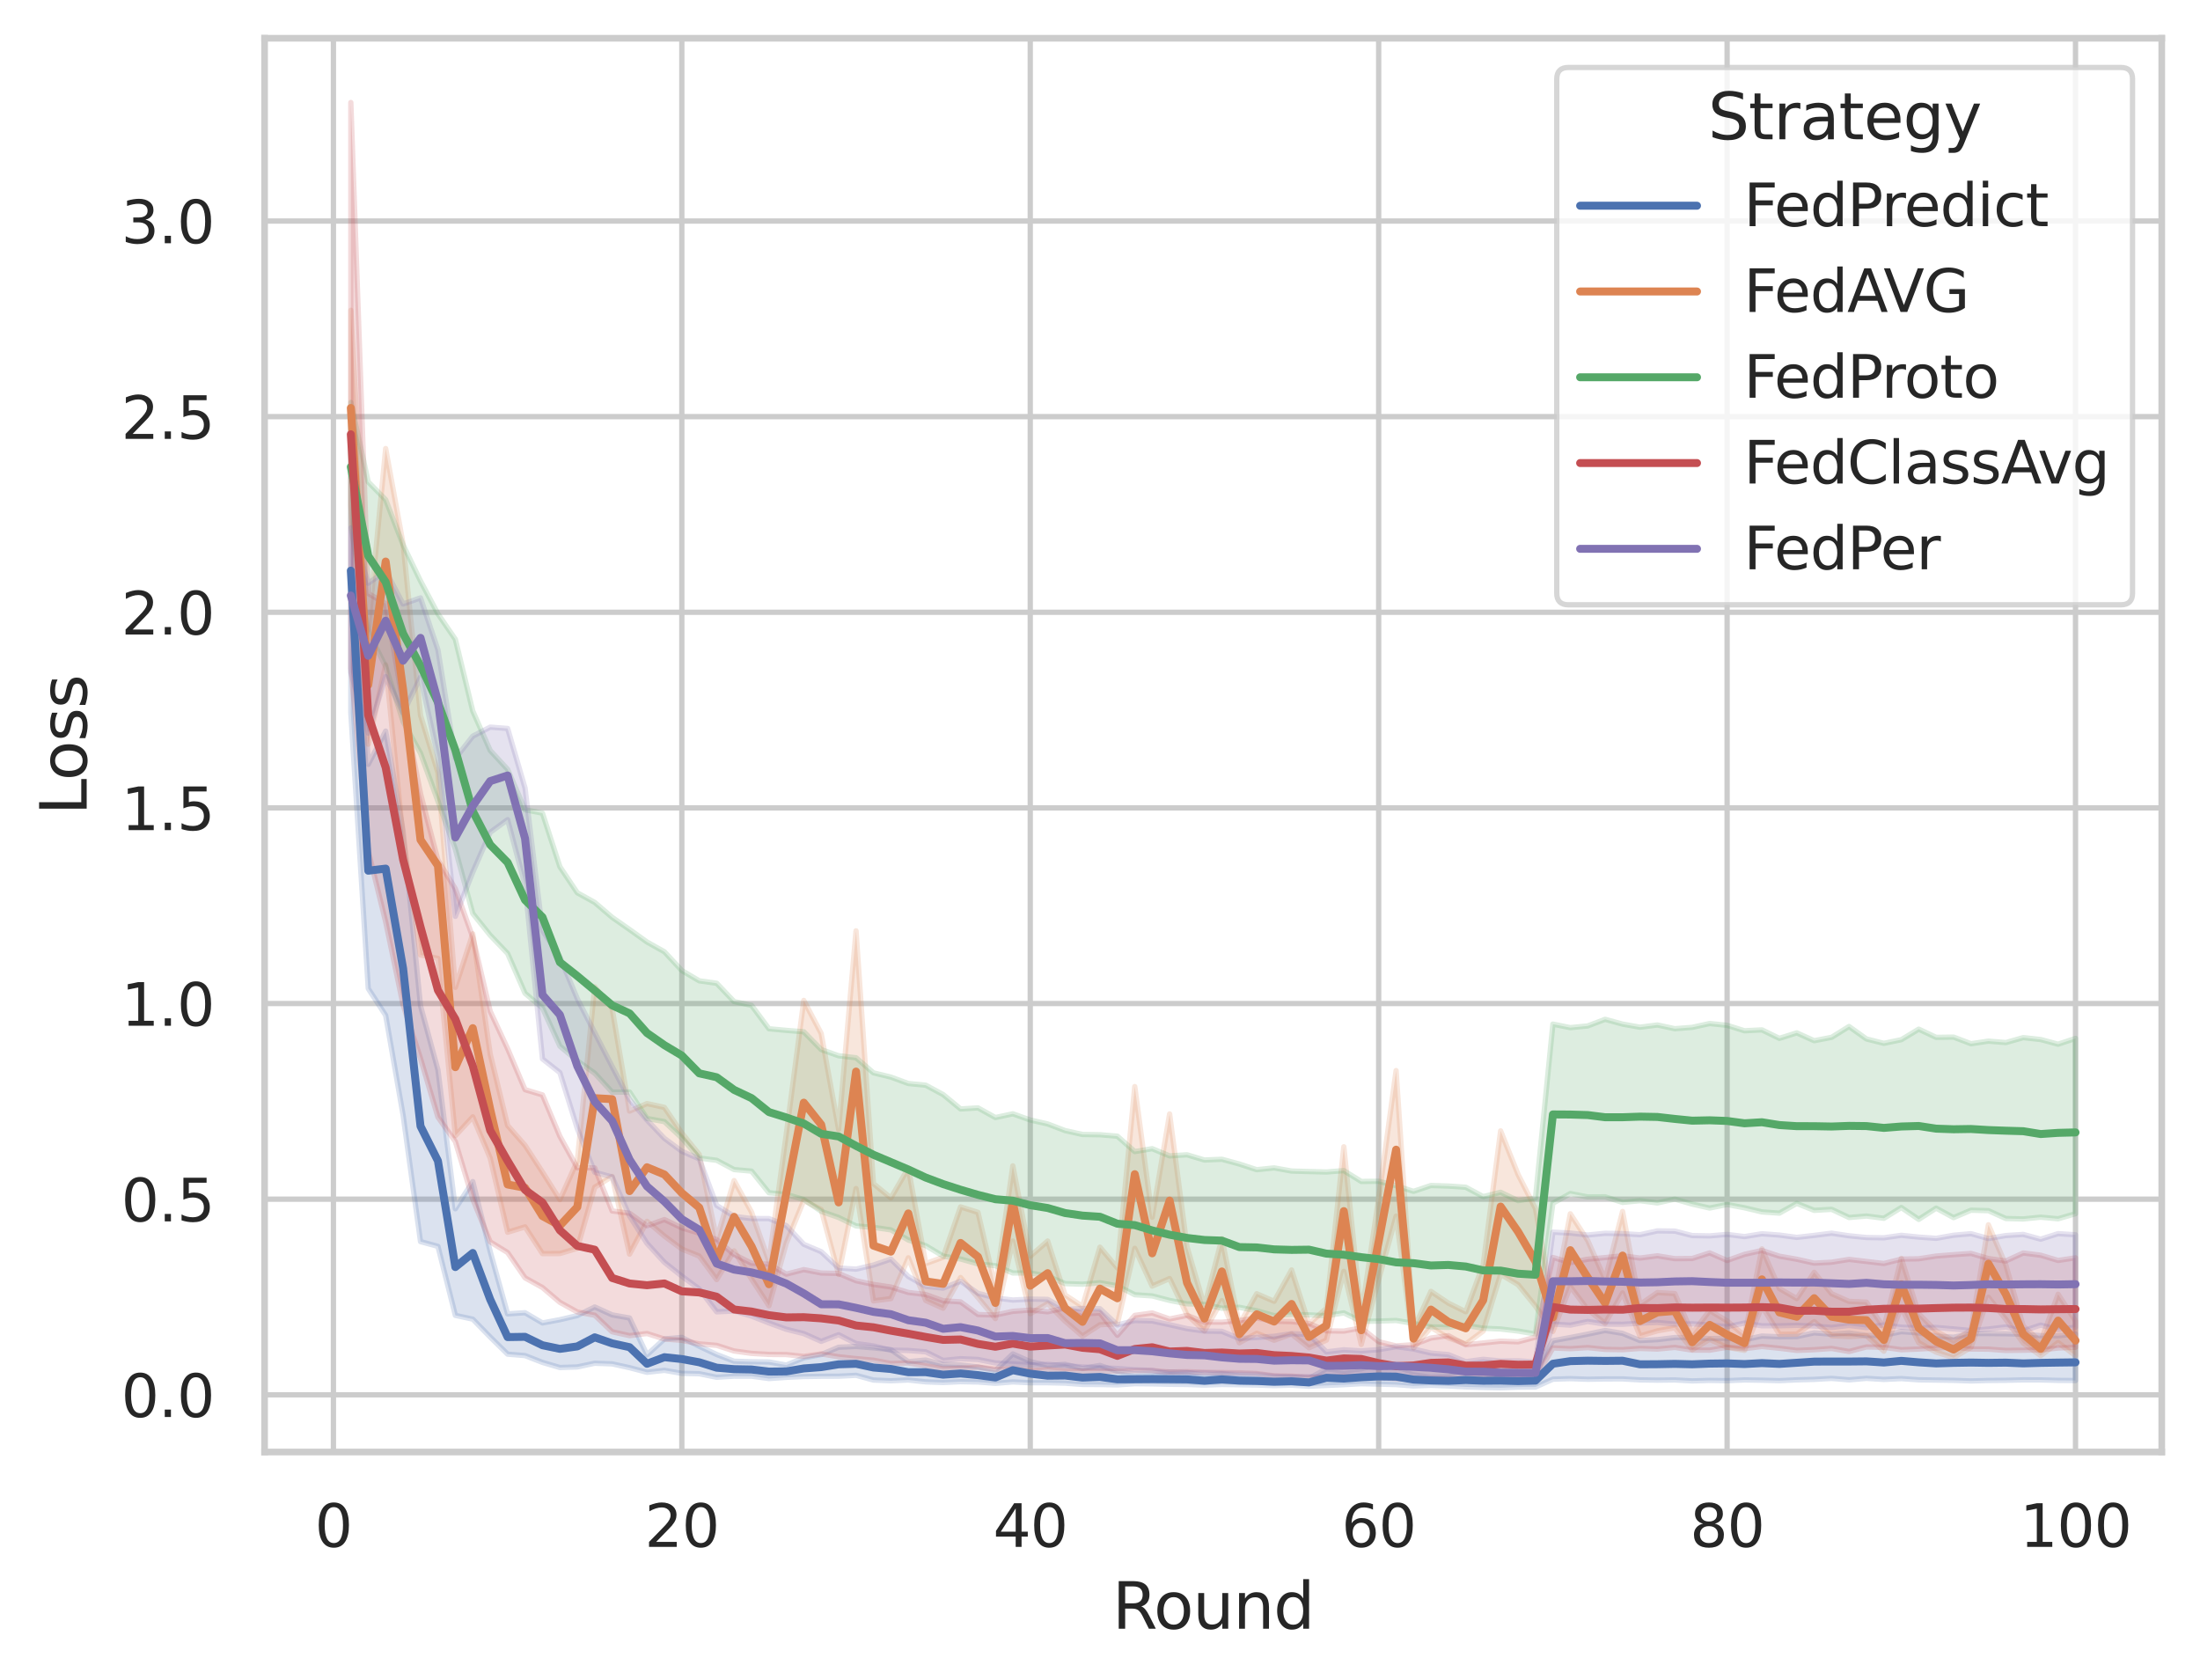<?xml version="1.0" encoding="utf-8" standalone="no"?>
<!DOCTYPE svg PUBLIC "-//W3C//DTD SVG 1.1//EN"
  "http://www.w3.org/Graphics/SVG/1.1/DTD/svg11.dtd">
<svg xmlns:xlink="http://www.w3.org/1999/xlink" width="414.127pt" height="316.272pt" viewBox="0 0 414.127 316.272" xmlns="http://www.w3.org/2000/svg" version="1.1">
 <defs>
  <style type="text/css">*{stroke-linejoin: round; stroke-linecap: butt}</style>
 </defs>
 <g id="figure_1">
  <g id="patch_1">
   <path d="M 0 316.272 
L 414.127 316.272 
L 414.127 0 
L 0 0 
z
" style="fill: #ffffff"/>
  </g>
  <g id="axes_1">
   <g id="patch_2">
    <path d="M 49.807 273.312 
L 406.927 273.312 
L 406.927 7.2 
L 49.807 7.2 
z
" style="fill: #ffffff"/>
   </g>
   <g id="matplotlib.axis_1">
    <g id="xtick_1">
     <g id="line2d_1">
      <path d="M 62.761 273.312 
L 62.761 7.2 
" clip-path="url(#peb3db0a125)" style="fill: none; stroke: #cccccc; stroke-linecap: round"/>
     </g>
     <g id="text_1">
      <!-- 0 -->
      <g style="fill: #262626" transform="translate(59.261 291.17) scale(0.11 -0.11)">
       <defs>
        <path id="DejaVuSans-30" d="M 2034 4250 
Q 1547 4250 1301 3770 
Q 1056 3291 1056 2328 
Q 1056 1369 1301 889 
Q 1547 409 2034 409 
Q 2525 409 2770 889 
Q 3016 1369 3016 2328 
Q 3016 3291 2770 3770 
Q 2525 4250 2034 4250 
z
M 2034 4750 
Q 2819 4750 3233 4129 
Q 3647 3509 3647 2328 
Q 3647 1150 3233 529 
Q 2819 -91 2034 -91 
Q 1250 -91 836 529 
Q 422 1150 422 2328 
Q 422 3509 836 4129 
Q 1250 4750 2034 4750 
z
" transform="scale(0.016)"/>
       </defs>
       <use xlink:href="#DejaVuSans-30"/>
      </g>
     </g>
    </g>
    <g id="xtick_2">
     <g id="line2d_2">
      <path d="M 128.347 273.312 
L 128.347 7.2 
" clip-path="url(#peb3db0a125)" style="fill: none; stroke: #cccccc; stroke-linecap: round"/>
     </g>
     <g id="text_2">
      <!-- 20 -->
      <g style="fill: #262626" transform="translate(121.349 291.17) scale(0.11 -0.11)">
       <defs>
        <path id="DejaVuSans-32" d="M 1228 531 
L 3431 531 
L 3431 0 
L 469 0 
L 469 531 
Q 828 903 1448 1529 
Q 2069 2156 2228 2338 
Q 2531 2678 2651 2914 
Q 2772 3150 2772 3378 
Q 2772 3750 2511 3984 
Q 2250 4219 1831 4219 
Q 1534 4219 1204 4116 
Q 875 4013 500 3803 
L 500 4441 
Q 881 4594 1212 4672 
Q 1544 4750 1819 4750 
Q 2544 4750 2975 4387 
Q 3406 4025 3406 3419 
Q 3406 3131 3298 2873 
Q 3191 2616 2906 2266 
Q 2828 2175 2409 1742 
Q 1991 1309 1228 531 
z
" transform="scale(0.016)"/>
       </defs>
       <use xlink:href="#DejaVuSans-32"/>
       <use xlink:href="#DejaVuSans-30" x="63.623"/>
      </g>
     </g>
    </g>
    <g id="xtick_3">
     <g id="line2d_3">
      <path d="M 193.934 273.312 
L 193.934 7.2 
" clip-path="url(#peb3db0a125)" style="fill: none; stroke: #cccccc; stroke-linecap: round"/>
     </g>
     <g id="text_3">
      <!-- 40 -->
      <g style="fill: #262626" transform="translate(186.935 291.17) scale(0.11 -0.11)">
       <defs>
        <path id="DejaVuSans-34" d="M 2419 4116 
L 825 1625 
L 2419 1625 
L 2419 4116 
z
M 2253 4666 
L 3047 4666 
L 3047 1625 
L 3713 1625 
L 3713 1100 
L 3047 1100 
L 3047 0 
L 2419 0 
L 2419 1100 
L 313 1100 
L 313 1709 
L 2253 4666 
z
" transform="scale(0.016)"/>
       </defs>
       <use xlink:href="#DejaVuSans-34"/>
       <use xlink:href="#DejaVuSans-30" x="63.623"/>
      </g>
     </g>
    </g>
    <g id="xtick_4">
     <g id="line2d_4">
      <path d="M 259.521 273.312 
L 259.521 7.2 
" clip-path="url(#peb3db0a125)" style="fill: none; stroke: #cccccc; stroke-linecap: round"/>
     </g>
     <g id="text_4">
      <!-- 60 -->
      <g style="fill: #262626" transform="translate(252.522 291.17) scale(0.11 -0.11)">
       <defs>
        <path id="DejaVuSans-36" d="M 2113 2584 
Q 1688 2584 1439 2293 
Q 1191 2003 1191 1497 
Q 1191 994 1439 701 
Q 1688 409 2113 409 
Q 2538 409 2786 701 
Q 3034 994 3034 1497 
Q 3034 2003 2786 2293 
Q 2538 2584 2113 2584 
z
M 3366 4563 
L 3366 3988 
Q 3128 4100 2886 4159 
Q 2644 4219 2406 4219 
Q 1781 4219 1451 3797 
Q 1122 3375 1075 2522 
Q 1259 2794 1537 2939 
Q 1816 3084 2150 3084 
Q 2853 3084 3261 2657 
Q 3669 2231 3669 1497 
Q 3669 778 3244 343 
Q 2819 -91 2113 -91 
Q 1303 -91 875 529 
Q 447 1150 447 2328 
Q 447 3434 972 4092 
Q 1497 4750 2381 4750 
Q 2619 4750 2861 4703 
Q 3103 4656 3366 4563 
z
" transform="scale(0.016)"/>
       </defs>
       <use xlink:href="#DejaVuSans-36"/>
       <use xlink:href="#DejaVuSans-30" x="63.623"/>
      </g>
     </g>
    </g>
    <g id="xtick_5">
     <g id="line2d_5">
      <path d="M 325.108 273.312 
L 325.108 7.2 
" clip-path="url(#peb3db0a125)" style="fill: none; stroke: #cccccc; stroke-linecap: round"/>
     </g>
     <g id="text_5">
      <!-- 80 -->
      <g style="fill: #262626" transform="translate(318.109 291.17) scale(0.11 -0.11)">
       <defs>
        <path id="DejaVuSans-38" d="M 2034 2216 
Q 1584 2216 1326 1975 
Q 1069 1734 1069 1313 
Q 1069 891 1326 650 
Q 1584 409 2034 409 
Q 2484 409 2743 651 
Q 3003 894 3003 1313 
Q 3003 1734 2745 1975 
Q 2488 2216 2034 2216 
z
M 1403 2484 
Q 997 2584 770 2862 
Q 544 3141 544 3541 
Q 544 4100 942 4425 
Q 1341 4750 2034 4750 
Q 2731 4750 3128 4425 
Q 3525 4100 3525 3541 
Q 3525 3141 3298 2862 
Q 3072 2584 2669 2484 
Q 3125 2378 3379 2068 
Q 3634 1759 3634 1313 
Q 3634 634 3220 271 
Q 2806 -91 2034 -91 
Q 1263 -91 848 271 
Q 434 634 434 1313 
Q 434 1759 690 2068 
Q 947 2378 1403 2484 
z
M 1172 3481 
Q 1172 3119 1398 2916 
Q 1625 2713 2034 2713 
Q 2441 2713 2670 2916 
Q 2900 3119 2900 3481 
Q 2900 3844 2670 4047 
Q 2441 4250 2034 4250 
Q 1625 4250 1398 4047 
Q 1172 3844 1172 3481 
z
" transform="scale(0.016)"/>
       </defs>
       <use xlink:href="#DejaVuSans-38"/>
       <use xlink:href="#DejaVuSans-30" x="63.623"/>
      </g>
     </g>
    </g>
    <g id="xtick_6">
     <g id="line2d_6">
      <path d="M 390.694 273.312 
L 390.694 7.2 
" clip-path="url(#peb3db0a125)" style="fill: none; stroke: #cccccc; stroke-linecap: round"/>
     </g>
     <g id="text_6">
      <!-- 100 -->
      <g style="fill: #262626" transform="translate(380.196 291.17) scale(0.11 -0.11)">
       <defs>
        <path id="DejaVuSans-31" d="M 794 531 
L 1825 531 
L 1825 4091 
L 703 3866 
L 703 4441 
L 1819 4666 
L 2450 4666 
L 2450 531 
L 3481 531 
L 3481 0 
L 794 0 
L 794 531 
z
" transform="scale(0.016)"/>
       </defs>
       <use xlink:href="#DejaVuSans-31"/>
       <use xlink:href="#DejaVuSans-30" x="63.623"/>
       <use xlink:href="#DejaVuSans-30" x="127.246"/>
      </g>
     </g>
    </g>
    <g id="text_7">
     <!-- Round -->
     <g style="fill: #262626" transform="translate(209.383 306.576) scale(0.12 -0.12)">
      <defs>
       <path id="DejaVuSans-52" d="M 2841 2188 
Q 3044 2119 3236 1894 
Q 3428 1669 3622 1275 
L 4263 0 
L 3584 0 
L 2988 1197 
Q 2756 1666 2539 1819 
Q 2322 1972 1947 1972 
L 1259 1972 
L 1259 0 
L 628 0 
L 628 4666 
L 2053 4666 
Q 2853 4666 3247 4331 
Q 3641 3997 3641 3322 
Q 3641 2881 3436 2590 
Q 3231 2300 2841 2188 
z
M 1259 4147 
L 1259 2491 
L 2053 2491 
Q 2509 2491 2742 2702 
Q 2975 2913 2975 3322 
Q 2975 3731 2742 3939 
Q 2509 4147 2053 4147 
L 1259 4147 
z
" transform="scale(0.016)"/>
       <path id="DejaVuSans-6f" d="M 1959 3097 
Q 1497 3097 1228 2736 
Q 959 2375 959 1747 
Q 959 1119 1226 758 
Q 1494 397 1959 397 
Q 2419 397 2687 759 
Q 2956 1122 2956 1747 
Q 2956 2369 2687 2733 
Q 2419 3097 1959 3097 
z
M 1959 3584 
Q 2709 3584 3137 3096 
Q 3566 2609 3566 1747 
Q 3566 888 3137 398 
Q 2709 -91 1959 -91 
Q 1206 -91 779 398 
Q 353 888 353 1747 
Q 353 2609 779 3096 
Q 1206 3584 1959 3584 
z
" transform="scale(0.016)"/>
       <path id="DejaVuSans-75" d="M 544 1381 
L 544 3500 
L 1119 3500 
L 1119 1403 
Q 1119 906 1312 657 
Q 1506 409 1894 409 
Q 2359 409 2629 706 
Q 2900 1003 2900 1516 
L 2900 3500 
L 3475 3500 
L 3475 0 
L 2900 0 
L 2900 538 
Q 2691 219 2414 64 
Q 2138 -91 1772 -91 
Q 1169 -91 856 284 
Q 544 659 544 1381 
z
M 1991 3584 
L 1991 3584 
z
" transform="scale(0.016)"/>
       <path id="DejaVuSans-6e" d="M 3513 2113 
L 3513 0 
L 2938 0 
L 2938 2094 
Q 2938 2591 2744 2837 
Q 2550 3084 2163 3084 
Q 1697 3084 1428 2787 
Q 1159 2491 1159 1978 
L 1159 0 
L 581 0 
L 581 3500 
L 1159 3500 
L 1159 2956 
Q 1366 3272 1645 3428 
Q 1925 3584 2291 3584 
Q 2894 3584 3203 3211 
Q 3513 2838 3513 2113 
z
" transform="scale(0.016)"/>
       <path id="DejaVuSans-64" d="M 2906 2969 
L 2906 4863 
L 3481 4863 
L 3481 0 
L 2906 0 
L 2906 525 
Q 2725 213 2448 61 
Q 2172 -91 1784 -91 
Q 1150 -91 751 415 
Q 353 922 353 1747 
Q 353 2572 751 3078 
Q 1150 3584 1784 3584 
Q 2172 3584 2448 3432 
Q 2725 3281 2906 2969 
z
M 947 1747 
Q 947 1113 1208 752 
Q 1469 391 1925 391 
Q 2381 391 2643 752 
Q 2906 1113 2906 1747 
Q 2906 2381 2643 2742 
Q 2381 3103 1925 3103 
Q 1469 3103 1208 2742 
Q 947 2381 947 1747 
z
" transform="scale(0.016)"/>
      </defs>
      <use xlink:href="#DejaVuSans-52"/>
      <use xlink:href="#DejaVuSans-6f" x="64.982"/>
      <use xlink:href="#DejaVuSans-75" x="126.164"/>
      <use xlink:href="#DejaVuSans-6e" x="189.543"/>
      <use xlink:href="#DejaVuSans-64" x="252.922"/>
     </g>
    </g>
   </g>
   <g id="matplotlib.axis_2">
    <g id="ytick_1">
     <g id="line2d_7">
      <path d="M 49.807 262.544 
L 406.927 262.544 
" clip-path="url(#peb3db0a125)" style="fill: none; stroke: #cccccc; stroke-linecap: round"/>
     </g>
     <g id="text_8">
      <!-- 0.0 -->
      <g style="fill: #262626" transform="translate(22.814 266.723) scale(0.11 -0.11)">
       <defs>
        <path id="DejaVuSans-2e" d="M 684 794 
L 1344 794 
L 1344 0 
L 684 0 
L 684 794 
z
" transform="scale(0.016)"/>
       </defs>
       <use xlink:href="#DejaVuSans-30"/>
       <use xlink:href="#DejaVuSans-2e" x="63.623"/>
       <use xlink:href="#DejaVuSans-30" x="95.41"/>
      </g>
     </g>
    </g>
    <g id="ytick_2">
     <g id="line2d_8">
      <path d="M 49.807 225.72 
L 406.927 225.72 
" clip-path="url(#peb3db0a125)" style="fill: none; stroke: #cccccc; stroke-linecap: round"/>
     </g>
     <g id="text_9">
      <!-- 0.5 -->
      <g style="fill: #262626" transform="translate(22.814 229.9) scale(0.11 -0.11)">
       <defs>
        <path id="DejaVuSans-35" d="M 691 4666 
L 3169 4666 
L 3169 4134 
L 1269 4134 
L 1269 2991 
Q 1406 3038 1543 3061 
Q 1681 3084 1819 3084 
Q 2600 3084 3056 2656 
Q 3513 2228 3513 1497 
Q 3513 744 3044 326 
Q 2575 -91 1722 -91 
Q 1428 -91 1123 -41 
Q 819 9 494 109 
L 494 744 
Q 775 591 1075 516 
Q 1375 441 1709 441 
Q 2250 441 2565 725 
Q 2881 1009 2881 1497 
Q 2881 1984 2565 2268 
Q 2250 2553 1709 2553 
Q 1456 2553 1204 2497 
Q 953 2441 691 2322 
L 691 4666 
z
" transform="scale(0.016)"/>
       </defs>
       <use xlink:href="#DejaVuSans-30"/>
       <use xlink:href="#DejaVuSans-2e" x="63.623"/>
       <use xlink:href="#DejaVuSans-35" x="95.41"/>
      </g>
     </g>
    </g>
    <g id="ytick_3">
     <g id="line2d_9">
      <path d="M 49.807 188.897 
L 406.927 188.897 
" clip-path="url(#peb3db0a125)" style="fill: none; stroke: #cccccc; stroke-linecap: round"/>
     </g>
     <g id="text_10">
      <!-- 1.0 -->
      <g style="fill: #262626" transform="translate(22.814 193.076) scale(0.11 -0.11)">
       <use xlink:href="#DejaVuSans-31"/>
       <use xlink:href="#DejaVuSans-2e" x="63.623"/>
       <use xlink:href="#DejaVuSans-30" x="95.41"/>
      </g>
     </g>
    </g>
    <g id="ytick_4">
     <g id="line2d_10">
      <path d="M 49.807 152.074 
L 406.927 152.074 
" clip-path="url(#peb3db0a125)" style="fill: none; stroke: #cccccc; stroke-linecap: round"/>
     </g>
     <g id="text_11">
      <!-- 1.5 -->
      <g style="fill: #262626" transform="translate(22.814 156.253) scale(0.11 -0.11)">
       <use xlink:href="#DejaVuSans-31"/>
       <use xlink:href="#DejaVuSans-2e" x="63.623"/>
       <use xlink:href="#DejaVuSans-35" x="95.41"/>
      </g>
     </g>
    </g>
    <g id="ytick_5">
     <g id="line2d_11">
      <path d="M 49.807 115.25 
L 406.927 115.25 
" clip-path="url(#peb3db0a125)" style="fill: none; stroke: #cccccc; stroke-linecap: round"/>
     </g>
     <g id="text_12">
      <!-- 2.0 -->
      <g style="fill: #262626" transform="translate(22.814 119.43) scale(0.11 -0.11)">
       <use xlink:href="#DejaVuSans-32"/>
       <use xlink:href="#DejaVuSans-2e" x="63.623"/>
       <use xlink:href="#DejaVuSans-30" x="95.41"/>
      </g>
     </g>
    </g>
    <g id="ytick_6">
     <g id="line2d_12">
      <path d="M 49.807 78.427 
L 406.927 78.427 
" clip-path="url(#peb3db0a125)" style="fill: none; stroke: #cccccc; stroke-linecap: round"/>
     </g>
     <g id="text_13">
      <!-- 2.5 -->
      <g style="fill: #262626" transform="translate(22.814 82.606) scale(0.11 -0.11)">
       <use xlink:href="#DejaVuSans-32"/>
       <use xlink:href="#DejaVuSans-2e" x="63.623"/>
       <use xlink:href="#DejaVuSans-35" x="95.41"/>
      </g>
     </g>
    </g>
    <g id="ytick_7">
     <g id="line2d_13">
      <path d="M 49.807 41.604 
L 406.927 41.604 
" clip-path="url(#peb3db0a125)" style="fill: none; stroke: #cccccc; stroke-linecap: round"/>
     </g>
     <g id="text_14">
      <!-- 3.0 -->
      <g style="fill: #262626" transform="translate(22.814 45.783) scale(0.11 -0.11)">
       <defs>
        <path id="DejaVuSans-33" d="M 2597 2516 
Q 3050 2419 3304 2112 
Q 3559 1806 3559 1356 
Q 3559 666 3084 287 
Q 2609 -91 1734 -91 
Q 1441 -91 1130 -33 
Q 819 25 488 141 
L 488 750 
Q 750 597 1062 519 
Q 1375 441 1716 441 
Q 2309 441 2620 675 
Q 2931 909 2931 1356 
Q 2931 1769 2642 2001 
Q 2353 2234 1838 2234 
L 1294 2234 
L 1294 2753 
L 1863 2753 
Q 2328 2753 2575 2939 
Q 2822 3125 2822 3475 
Q 2822 3834 2567 4026 
Q 2313 4219 1838 4219 
Q 1578 4219 1281 4162 
Q 984 4106 628 3988 
L 628 4550 
Q 988 4650 1302 4700 
Q 1616 4750 1894 4750 
Q 2613 4750 3031 4423 
Q 3450 4097 3450 3541 
Q 3450 3153 3228 2886 
Q 3006 2619 2597 2516 
z
" transform="scale(0.016)"/>
       </defs>
       <use xlink:href="#DejaVuSans-33"/>
       <use xlink:href="#DejaVuSans-2e" x="63.623"/>
       <use xlink:href="#DejaVuSans-30" x="95.41"/>
      </g>
     </g>
    </g>
    <g id="text_15">
     <!-- Loss -->
     <g style="fill: #262626" transform="translate(16.318 153.417) rotate(-90) scale(0.12 -0.12)">
      <defs>
       <path id="DejaVuSans-4c" d="M 628 4666 
L 1259 4666 
L 1259 531 
L 3531 531 
L 3531 0 
L 628 0 
L 628 4666 
z
" transform="scale(0.016)"/>
       <path id="DejaVuSans-73" d="M 2834 3397 
L 2834 2853 
Q 2591 2978 2328 3040 
Q 2066 3103 1784 3103 
Q 1356 3103 1142 2972 
Q 928 2841 928 2578 
Q 928 2378 1081 2264 
Q 1234 2150 1697 2047 
L 1894 2003 
Q 2506 1872 2764 1633 
Q 3022 1394 3022 966 
Q 3022 478 2636 193 
Q 2250 -91 1575 -91 
Q 1294 -91 989 -36 
Q 684 19 347 128 
L 347 722 
Q 666 556 975 473 
Q 1284 391 1588 391 
Q 1994 391 2212 530 
Q 2431 669 2431 922 
Q 2431 1156 2273 1281 
Q 2116 1406 1581 1522 
L 1381 1569 
Q 847 1681 609 1914 
Q 372 2147 372 2553 
Q 372 3047 722 3315 
Q 1072 3584 1716 3584 
Q 2034 3584 2315 3537 
Q 2597 3491 2834 3397 
z
" transform="scale(0.016)"/>
      </defs>
      <use xlink:href="#DejaVuSans-4c"/>
      <use xlink:href="#DejaVuSans-6f" x="53.963"/>
      <use xlink:href="#DejaVuSans-73" x="115.145"/>
      <use xlink:href="#DejaVuSans-73" x="167.244"/>
     </g>
    </g>
   </g>
   <g id="PolyCollection_1">
    <defs>
     <path id="mc67645fd77" d="M 66.04 -234.352 
L 66.04 -182.009 
L 69.319 -130.195 
L 72.599 -125.147 
L 75.878 -106.365 
L 79.157 -82.568 
L 82.437 -81.668 
L 85.716 -68.68 
L 88.995 -67.966 
L 92.275 -64.601 
L 95.554 -61.381 
L 98.833 -61.108 
L 102.113 -59.827 
L 105.392 -58.862 
L 108.671 -58.971 
L 111.951 -59.667 
L 115.23 -59.547 
L 118.509 -58.833 
L 121.789 -57.964 
L 125.068 -58.332 
L 128.347 -57.763 
L 131.627 -57.693 
L 134.906 -57.028 
L 138.185 -57.236 
L 141.465 -57.232 
L 144.744 -56.786 
L 148.023 -57.013 
L 151.303 -57.166 
L 154.582 -57.215 
L 157.861 -57.228 
L 161.141 -57.395 
L 164.42 -56.5 
L 167.699 -56.369 
L 170.979 -56.513 
L 174.258 -56.162 
L 177.537 -56.043 
L 180.817 -56.2 
L 184.096 -56.135 
L 187.375 -55.891 
L 190.655 -56.152 
L 193.934 -55.999 
L 197.213 -56 
L 200.493 -55.922 
L 203.772 -55.677 
L 207.051 -55.663 
L 210.331 -55.591 
L 213.61 -55.82 
L 216.89 -55.784 
L 220.169 -55.707 
L 223.448 -55.673 
L 226.728 -55.558 
L 230.007 -55.672 
L 233.286 -55.621 
L 236.566 -55.563 
L 239.845 -55.455 
L 243.124 -55.542 
L 246.404 -55.341 
L 249.683 -55.491 
L 252.962 -55.628 
L 256.242 -55.82 
L 259.521 -55.741 
L 262.8 -55.646 
L 266.08 -55.396 
L 269.359 -55.521 
L 272.638 -55.397 
L 275.918 -55.217 
L 279.197 -55.118 
L 282.476 -55.056 
L 285.756 -55.175 
L 289.035 -55.191 
L 292.314 -56.666 
L 295.594 -56.767 
L 298.873 -56.653 
L 302.152 -56.714 
L 305.432 -56.721 
L 308.711 -56.535 
L 311.99 -56.483 
L 315.27 -56.523 
L 318.549 -56.343 
L 321.828 -56.437 
L 325.108 -56.384 
L 328.387 -56.525 
L 331.666 -56.471 
L 334.946 -56.386 
L 338.225 -56.541 
L 341.504 -56.629 
L 344.784 -56.813 
L 348.063 -56.543 
L 351.342 -56.821 
L 354.622 -56.621 
L 357.901 -56.776 
L 361.18 -56.546 
L 364.46 -56.498 
L 367.739 -56.446 
L 371.018 -56.334 
L 374.298 -56.424 
L 377.577 -56.453 
L 380.856 -56.538 
L 384.136 -56.529 
L 387.415 -56.438 
L 390.694 -56.414 
L 390.694 -65.174 
L 390.694 -65.174 
L 387.415 -64.839 
L 384.136 -64.863 
L 380.856 -65.131 
L 377.577 -65.221 
L 374.298 -65.255 
L 371.018 -65.258 
L 367.739 -64.567 
L 364.46 -64.776 
L 361.18 -65.382 
L 357.901 -65.623 
L 354.622 -64.925 
L 351.342 -64.885 
L 348.063 -65.364 
L 344.784 -65.131 
L 341.504 -65.392 
L 338.225 -64.679 
L 334.946 -64.641 
L 331.666 -64.789 
L 328.387 -64.078 
L 325.108 -64.35 
L 321.828 -64.312 
L 318.549 -64.512 
L 315.27 -64.504 
L 311.99 -64.106 
L 308.711 -63.937 
L 305.432 -65.29 
L 302.152 -65.834 
L 298.873 -65.144 
L 295.594 -64.508 
L 292.314 -63.907 
L 289.035 -58.344 
L 285.756 -58.107 
L 282.476 -58.504 
L 279.197 -58.054 
L 275.918 -58.391 
L 272.638 -57.626 
L 269.359 -57.527 
L 266.08 -57.996 
L 262.8 -58.954 
L 259.521 -59.429 
L 256.242 -58.618 
L 252.962 -58.182 
L 249.683 -58.624 
L 246.404 -56.803 
L 243.124 -57.092 
L 239.845 -56.995 
L 236.566 -57.174 
L 233.286 -57.282 
L 230.007 -57.657 
L 226.728 -57.421 
L 223.448 -57.934 
L 220.169 -58.018 
L 216.89 -57.817 
L 213.61 -57.7 
L 210.331 -58.158 
L 207.051 -59.261 
L 203.772 -58.668 
L 200.493 -59.467 
L 197.213 -59.238 
L 193.934 -59.979 
L 190.655 -61.426 
L 187.375 -58.303 
L 184.096 -58.958 
L 180.817 -59.347 
L 177.537 -59.44 
L 174.258 -60.273 
L 170.979 -59.965 
L 167.699 -62.231 
L 164.42 -62.565 
L 161.141 -62.829 
L 157.861 -62.679 
L 154.582 -61.308 
L 151.303 -60.68 
L 148.023 -59.324 
L 144.744 -59.911 
L 141.465 -59.948 
L 138.185 -60.048 
L 134.906 -61.318 
L 131.627 -62.861 
L 128.347 -64.534 
L 125.068 -64.246 
L 121.789 -61.247 
L 118.509 -68.186 
L 115.23 -68.769 
L 111.951 -70.261 
L 108.671 -68.637 
L 105.392 -67.868 
L 102.113 -67.253 
L 98.833 -69.18 
L 95.554 -68.959 
L 92.275 -80.702 
L 88.995 -93.867 
L 85.716 -88.744 
L 82.437 -114.88 
L 79.157 -126.948 
L 75.878 -159.899 
L 72.599 -178.656 
L 69.319 -172.399 
L 66.04 -234.352 
z
" style="stroke: #4c72b0; stroke-opacity: 0.2"/>
    </defs>
    <g clip-path="url(#peb3db0a125)">
     <use xlink:href="#mc67645fd77" x="0" y="316.272" style="fill: #4c72b0; fill-opacity: 0.2; stroke: #4c72b0; stroke-opacity: 0.2"/>
    </g>
   </g>
   <g id="PolyCollection_2">
    <defs>
     <path id="m4d8f037574" d="M 66.04 -257.861 
L 66.04 -221.22 
L 69.319 -176.192 
L 72.599 -191.129 
L 75.878 -158.661 
L 79.157 -136.514 
L 82.437 -135.874 
L 85.716 -102.496 
L 88.995 -106.043 
L 92.275 -98.276 
L 95.554 -84.327 
L 98.833 -85.336 
L 102.113 -80.302 
L 105.392 -80.318 
L 108.671 -81.293 
L 111.951 -92.794 
L 115.23 -94.833 
L 118.509 -80.206 
L 121.789 -86.386 
L 125.068 -83.607 
L 128.347 -81.165 
L 131.627 -79.837 
L 134.906 -75.413 
L 138.185 -80.817 
L 141.465 -75.517 
L 144.744 -70.488 
L 148.023 -82.288 
L 151.303 -90.315 
L 154.582 -88.598 
L 157.861 -76.376 
L 161.141 -92.553 
L 164.42 -71.409 
L 167.699 -71.833 
L 170.979 -79.518 
L 174.258 -71.486 
L 177.537 -70.018 
L 180.817 -75.804 
L 184.096 -72.023 
L 187.375 -68.07 
L 190.655 -82.664 
L 193.934 -68.998 
L 197.213 -70.901 
L 200.493 -67.592 
L 203.772 -64.771 
L 207.051 -66.919 
L 210.331 -67.09 
L 213.61 -81.297 
L 216.89 -74.186 
L 220.169 -75.609 
L 223.448 -68.777 
L 226.728 -65.751 
L 230.007 -71.461 
L 233.286 -63.519 
L 236.566 -65.311 
L 239.845 -63.996 
L 243.124 -65.171 
L 246.404 -62.578 
L 249.683 -64.018 
L 252.962 -76.952 
L 256.242 -63.205 
L 259.521 -75.402 
L 262.8 -87.356 
L 266.08 -62.543 
L 269.359 -66.43 
L 272.638 -64.448 
L 275.918 -63.281 
L 279.197 -65.728 
L 282.476 -76.422 
L 285.756 -74.456 
L 289.035 -70.415 
L 292.314 -65.66 
L 295.594 -74.099 
L 298.873 -69.769 
L 302.152 -67.176 
L 305.432 -72.901 
L 308.711 -64.792 
L 311.99 -65.768 
L 315.27 -66.349 
L 318.549 -62.227 
L 321.828 -64.165 
L 325.108 -62.666 
L 328.387 -62.095 
L 331.666 -70.407 
L 334.946 -65.12 
L 338.225 -65.155 
L 341.504 -67.497 
L 344.784 -64.854 
L 348.063 -64.696 
L 351.342 -64.851 
L 354.622 -61.94 
L 357.901 -70.181 
L 361.18 -63.535 
L 364.46 -61.757 
L 367.739 -60.716 
L 371.018 -62.649 
L 374.298 -72.087 
L 377.577 -67.933 
L 380.856 -63.464 
L 384.136 -61.104 
L 387.415 -63.567 
L 390.694 -61.09 
L 390.694 -67.628 
L 390.694 -67.628 
L 387.415 -72.65 
L 384.136 -63.726 
L 380.856 -66.669 
L 377.577 -78.173 
L 374.298 -85.727 
L 371.018 -65.917 
L 367.739 -63.882 
L 364.46 -65.711 
L 361.18 -68.994 
L 357.901 -79.412 
L 354.622 -66.366 
L 351.342 -71.171 
L 348.063 -71.307 
L 344.784 -72.752 
L 341.504 -76.783 
L 338.225 -71.839 
L 334.946 -73.748 
L 331.666 -81.202 
L 328.387 -64.886 
L 325.108 -67.626 
L 321.828 -69.584 
L 318.549 -65.278 
L 315.27 -72.781 
L 311.99 -72.972 
L 308.711 -70.716 
L 305.432 -88.237 
L 302.152 -75.422 
L 298.873 -82.764 
L 295.594 -87.799 
L 292.314 -70.832 
L 289.035 -88.779 
L 285.756 -95.214 
L 282.476 -103.402 
L 279.197 -78.267 
L 275.918 -69.361 
L 272.638 -70.985 
L 269.359 -73.196 
L 266.08 -66.048 
L 262.8 -114.752 
L 259.521 -90.707 
L 256.242 -68.673 
L 252.962 -100.413 
L 249.683 -70.021 
L 246.404 -67.061 
L 243.124 -77.233 
L 239.845 -71.324 
L 236.566 -72.751 
L 233.286 -66.934 
L 230.007 -83.118 
L 226.728 -70.387 
L 223.448 -81.564 
L 220.169 -106.592 
L 216.89 -87.149 
L 213.61 -111.746 
L 210.331 -77.614 
L 207.051 -81.517 
L 203.772 -70.366 
L 200.493 -72.518 
L 197.213 -82.68 
L 193.934 -79.809 
L 190.655 -96.823 
L 187.375 -73.984 
L 184.096 -88.07 
L 180.817 -89.095 
L 177.537 -79.62 
L 174.258 -78.429 
L 170.979 -96.408 
L 167.699 -90.783 
L 164.42 -93.472 
L 161.141 -141.06 
L 157.861 -103.683 
L 154.582 -121.74 
L 151.303 -127.96 
L 148.023 -102.927 
L 144.744 -78.839 
L 141.465 -88.124 
L 138.185 -94.051 
L 134.906 -83.027 
L 131.627 -98.965 
L 128.347 -103.007 
L 125.068 -107.83 
L 121.789 -108.546 
L 118.509 -107.127 
L 115.23 -126.434 
L 111.951 -130.528 
L 108.671 -97.752 
L 105.392 -90.459 
L 102.113 -95.657 
L 98.833 -100.687 
L 95.554 -104.423 
L 92.275 -117.888 
L 88.995 -140.493 
L 85.716 -130.429 
L 82.437 -170.824 
L 79.157 -181.658 
L 75.878 -213.913 
L 72.599 -231.845 
L 69.319 -197.766 
L 66.04 -257.861 
z
" style="stroke: #dd8452; stroke-opacity: 0.2"/>
    </defs>
    <g clip-path="url(#peb3db0a125)">
     <use xlink:href="#m4d8f037574" x="0" y="316.272" style="fill: #dd8452; fill-opacity: 0.2; stroke: #dd8452; stroke-opacity: 0.2"/>
    </g>
   </g>
   <g id="PolyCollection_3">
    <defs>
     <path id="m545a2a5dba" d="M 66.04 -240.517 
L 66.04 -217.336 
L 69.319 -197.391 
L 72.599 -190.808 
L 75.878 -180.433 
L 79.157 -174.489 
L 82.437 -165.449 
L 85.716 -156.423 
L 88.995 -144.319 
L 92.275 -140.227 
L 95.554 -136.797 
L 98.833 -129.302 
L 102.113 -126.534 
L 105.392 -119.356 
L 108.671 -116.605 
L 111.951 -114.25 
L 115.23 -110.689 
L 118.509 -110.717 
L 121.789 -105.746 
L 125.068 -105.144 
L 128.347 -102.065 
L 131.627 -98.298 
L 134.906 -97.865 
L 138.185 -96.122 
L 141.465 -95.831 
L 144.744 -91.76 
L 148.023 -91.446 
L 151.303 -90.494 
L 154.582 -88.259 
L 157.861 -87.104 
L 161.141 -85.514 
L 164.42 -85.237 
L 167.699 -84.773 
L 170.979 -82.862 
L 174.258 -81.803 
L 177.537 -79.831 
L 180.817 -79.287 
L 184.096 -78.361 
L 187.375 -78.032 
L 190.655 -76.65 
L 193.934 -76.676 
L 197.213 -76.065 
L 200.493 -74.657 
L 203.772 -74.545 
L 207.051 -74.815 
L 210.331 -74.246 
L 213.61 -72.56 
L 216.89 -72.34 
L 220.169 -71.49 
L 223.448 -70.857 
L 226.728 -70.763 
L 230.007 -70.021 
L 233.286 -70.201 
L 236.566 -69.543 
L 239.845 -68.636 
L 243.124 -68.88 
L 246.404 -68.771 
L 249.683 -68.62 
L 252.962 -69.147 
L 256.242 -67.54 
L 259.521 -67.604 
L 262.8 -67.718 
L 266.08 -67.166 
L 269.359 -66.517 
L 272.638 -66.422 
L 275.918 -66.807 
L 279.197 -66.253 
L 282.476 -66.111 
L 285.756 -65.726 
L 289.035 -65.176 
L 292.314 -89.783 
L 295.594 -91.608 
L 298.873 -90.973 
L 302.152 -90.994 
L 305.432 -89.94 
L 308.711 -90.265 
L 311.99 -89.841 
L 315.27 -90.567 
L 318.549 -89.621 
L 321.828 -88.883 
L 325.108 -89.549 
L 328.387 -88.928 
L 331.666 -88.15 
L 334.946 -87.921 
L 338.225 -89.752 
L 341.504 -88.444 
L 344.784 -88.639 
L 348.063 -87.098 
L 351.342 -87.376 
L 354.622 -86.953 
L 357.901 -88.977 
L 361.18 -86.746 
L 364.46 -88.861 
L 367.739 -87.078 
L 371.018 -88.472 
L 374.298 -88.386 
L 377.577 -86.908 
L 380.856 -86.827 
L 384.136 -87.158 
L 387.415 -86.855 
L 390.694 -87.816 
L 390.694 -120.814 
L 390.694 -120.814 
L 387.415 -119.725 
L 384.136 -120.602 
L 380.856 -120.96 
L 377.577 -120.031 
L 374.298 -120.3 
L 371.018 -119.813 
L 367.739 -121.059 
L 364.46 -121.01 
L 361.18 -122.553 
L 357.901 -120.568 
L 354.622 -119.887 
L 351.342 -120.708 
L 348.063 -123.054 
L 344.784 -121.017 
L 341.504 -120.378 
L 338.225 -121.858 
L 334.946 -120.821 
L 331.666 -122.417 
L 328.387 -122.25 
L 325.108 -123.275 
L 321.828 -123.614 
L 318.549 -122.896 
L 315.27 -122.64 
L 311.99 -123.339 
L 308.711 -122.923 
L 305.432 -123.505 
L 302.152 -124.406 
L 298.873 -123.162 
L 295.594 -122.839 
L 292.314 -123.5 
L 289.035 -90.766 
L 285.756 -90.279 
L 282.476 -91.849 
L 279.197 -91.036 
L 275.918 -92.8 
L 272.638 -93.023 
L 269.359 -93.123 
L 266.08 -92.026 
L 262.8 -93.077 
L 259.521 -93.924 
L 256.242 -93.888 
L 252.962 -95.928 
L 249.683 -95.668 
L 246.404 -95.752 
L 243.124 -95.848 
L 239.845 -96.44 
L 236.566 -96.098 
L 233.286 -97.174 
L 230.007 -98.064 
L 226.728 -97.924 
L 223.448 -98.904 
L 220.169 -98.696 
L 216.89 -100.055 
L 213.61 -99.513 
L 210.331 -102.409 
L 207.051 -102.68 
L 203.772 -102.73 
L 200.493 -103.459 
L 197.213 -104.714 
L 193.934 -105.456 
L 190.655 -106.621 
L 187.375 -105.919 
L 184.096 -107.734 
L 180.817 -107.536 
L 177.537 -110.242 
L 174.258 -112.006 
L 170.979 -112.325 
L 167.699 -113.532 
L 164.42 -114.328 
L 161.141 -117.172 
L 157.861 -117.548 
L 154.582 -118.713 
L 151.303 -122.062 
L 148.023 -122.324 
L 144.744 -122.633 
L 141.465 -127.041 
L 138.185 -127.747 
L 134.906 -131.193 
L 131.627 -131.651 
L 128.347 -133.587 
L 125.068 -137.12 
L 121.789 -138.959 
L 118.509 -141.308 
L 115.23 -143.6 
L 111.951 -146.408 
L 108.671 -148.225 
L 105.392 -153.132 
L 102.113 -163.218 
L 98.833 -163.852 
L 95.554 -171.46 
L 92.275 -175.014 
L 88.995 -182.434 
L 85.716 -195.933 
L 82.437 -200.727 
L 79.157 -206.919 
L 75.878 -213.713 
L 72.599 -222.206 
L 69.319 -225.562 
L 66.04 -240.517 
z
" style="stroke: #55a868; stroke-opacity: 0.2"/>
    </defs>
    <g clip-path="url(#peb3db0a125)">
     <use xlink:href="#m545a2a5dba" x="0" y="316.272" style="fill: #55a868; fill-opacity: 0.2; stroke: #55a868; stroke-opacity: 0.2"/>
    </g>
   </g>
   <g id="PolyCollection_4">
    <defs>
     <path id="ma3da315af7" d="M 66.04 -296.976 
L 66.04 -190.509 
L 69.319 -156.125 
L 72.599 -142.741 
L 75.878 -127.132 
L 79.157 -117.026 
L 82.437 -105.992 
L 85.716 -101.395 
L 88.995 -90.553 
L 92.275 -82.519 
L 95.554 -80.504 
L 98.833 -75.745 
L 102.113 -73.921 
L 105.392 -71.131 
L 108.671 -69.319 
L 111.951 -68.711 
L 115.23 -65.589 
L 118.509 -64.862 
L 121.789 -65.262 
L 125.068 -64.227 
L 128.347 -63.986 
L 131.627 -63.31 
L 134.906 -63.033 
L 138.185 -61.973 
L 141.465 -61.525 
L 144.744 -61.327 
L 148.023 -61.299 
L 151.303 -60.953 
L 154.582 -61.428 
L 157.861 -60.886 
L 161.141 -60.54 
L 164.42 -60.24 
L 167.699 -59.614 
L 170.979 -59.724 
L 174.258 -59.184 
L 177.537 -58.611 
L 180.817 -58.718 
L 184.096 -58.941 
L 187.375 -58.542 
L 190.655 -58.618 
L 193.934 -58.224 
L 197.213 -58.493 
L 200.493 -58.207 
L 203.772 -58.188 
L 207.051 -58.176 
L 210.331 -58.194 
L 213.61 -58.28 
L 216.89 -58.293 
L 220.169 -58.017 
L 223.448 -58.077 
L 226.728 -57.962 
L 230.007 -57.909 
L 233.286 -57.866 
L 236.566 -57.732 
L 239.845 -57.301 
L 243.124 -57.247 
L 246.404 -57.016 
L 249.683 -57.005 
L 252.962 -57.215 
L 256.242 -57.04 
L 259.521 -57.046 
L 262.8 -56.788 
L 266.08 -56.663 
L 269.359 -56.765 
L 272.638 -56.751 
L 275.918 -56.715 
L 279.197 -56.785 
L 282.476 -56.836 
L 285.756 -56.846 
L 289.035 -56.774 
L 292.314 -62.545 
L 295.594 -62.406 
L 298.873 -62.612 
L 302.152 -62.274 
L 305.432 -62.221 
L 308.711 -62.453 
L 311.99 -62.339 
L 315.27 -62.65 
L 318.549 -62.13 
L 321.828 -62.128 
L 325.108 -62.679 
L 328.387 -62.41 
L 331.666 -62.821 
L 334.946 -62.493 
L 338.225 -62.086 
L 341.504 -62.22 
L 344.784 -62.449 
L 348.063 -61.878 
L 351.342 -62.734 
L 354.622 -62.673 
L 357.901 -62.211 
L 361.18 -62.341 
L 364.46 -62.53 
L 367.739 -62.725 
L 371.018 -62.349 
L 374.298 -62.32 
L 377.577 -62.076 
L 380.856 -62.119 
L 384.136 -62.167 
L 387.415 -62.535 
L 390.694 -62.676 
L 390.694 -79.511 
L 390.694 -79.511 
L 387.415 -79.017 
L 384.136 -80.006 
L 380.856 -80.419 
L 377.577 -78.919 
L 374.298 -79.377 
L 371.018 -80.337 
L 367.739 -80.105 
L 364.46 -79.844 
L 361.18 -79.332 
L 357.901 -79.266 
L 354.622 -78.442 
L 351.342 -78.828 
L 348.063 -79.213 
L 344.784 -78.685 
L 341.504 -78.512 
L 338.225 -79.247 
L 334.946 -79.82 
L 331.666 -80.898 
L 328.387 -80.167 
L 325.108 -79.005 
L 321.828 -80.438 
L 318.549 -79.386 
L 315.27 -79.355 
L 311.99 -79.891 
L 308.711 -79.466 
L 305.432 -79.902 
L 302.152 -79.556 
L 298.873 -79.252 
L 295.594 -78.605 
L 292.314 -79.583 
L 289.035 -64.565 
L 285.756 -63.702 
L 282.476 -63.824 
L 279.197 -63.484 
L 275.918 -63.132 
L 272.638 -64.856 
L 269.359 -64.416 
L 266.08 -63.163 
L 262.8 -62.927 
L 259.521 -63.727 
L 256.242 -66.323 
L 252.962 -65.72 
L 249.683 -65.762 
L 246.404 -67.161 
L 243.124 -67.504 
L 239.845 -67.577 
L 236.566 -68.184 
L 233.286 -67.714 
L 230.007 -67.396 
L 226.728 -67.421 
L 223.448 -68.676 
L 220.169 -68.001 
L 216.89 -69.138 
L 213.61 -68.67 
L 210.331 -64.925 
L 207.051 -69.133 
L 203.772 -68.945 
L 200.493 -70.064 
L 197.213 -69.354 
L 193.934 -69.678 
L 190.655 -69.442 
L 187.375 -68.739 
L 184.096 -68.837 
L 180.817 -71.218 
L 177.537 -71.427 
L 174.258 -72.599 
L 170.979 -72.991 
L 167.699 -74.016 
L 164.42 -74.5 
L 161.141 -75.194 
L 157.861 -76.571 
L 154.582 -76.649 
L 151.303 -77.29 
L 148.023 -76.437 
L 144.744 -78.307 
L 141.465 -78.494 
L 138.185 -80.136 
L 134.906 -82.947 
L 131.627 -84.149 
L 128.347 -85.145 
L 125.068 -86.715 
L 121.789 -85.539 
L 118.509 -87.904 
L 115.23 -88.33 
L 111.951 -96.432 
L 108.671 -96.459 
L 105.392 -102.384 
L 102.113 -110.179 
L 98.833 -111.165 
L 95.554 -118.877 
L 92.275 -125.925 
L 88.995 -139.857 
L 85.716 -148.981 
L 82.437 -154.379 
L 79.157 -166.888 
L 75.878 -183.785 
L 72.599 -202.633 
L 69.319 -204.568 
L 66.04 -296.976 
z
" style="stroke: #c44e52; stroke-opacity: 0.2"/>
    </defs>
    <g clip-path="url(#peb3db0a125)">
     <use xlink:href="#ma3da315af7" x="0" y="316.272" style="fill: #c44e52; fill-opacity: 0.2; stroke: #c44e52; stroke-opacity: 0.2"/>
    </g>
   </g>
   <g id="PolyCollection_5">
    <defs>
     <path id="mbbe897033c" d="M 66.04 -216.896 
L 66.04 -189.729 
L 69.319 -178.271 
L 72.599 -188.921 
L 75.878 -182.055 
L 79.157 -188.799 
L 82.437 -173.79 
L 85.716 -143.784 
L 88.995 -152.104 
L 92.275 -159.592 
L 95.554 -161.986 
L 98.833 -149.665 
L 102.113 -116.952 
L 105.392 -114.371 
L 108.671 -103.844 
L 111.951 -95.618 
L 115.23 -94.729 
L 118.509 -87.374 
L 121.789 -82.231 
L 125.068 -78.658 
L 128.347 -76.061 
L 131.627 -73.646 
L 134.906 -69.345 
L 138.185 -69.507 
L 141.465 -68.541 
L 144.744 -67.253 
L 148.023 -66.06 
L 151.303 -65.243 
L 154.582 -63.787 
L 157.861 -65.04 
L 161.141 -63.371 
L 164.42 -62.928 
L 167.699 -62.134 
L 170.979 -62.069 
L 174.258 -61.816 
L 177.537 -60.19 
L 180.817 -60.524 
L 184.096 -60.379 
L 187.375 -59.723 
L 190.655 -59.547 
L 193.934 -59.356 
L 197.213 -59.473 
L 200.493 -59.217 
L 203.772 -58.976 
L 207.051 -58.823 
L 210.331 -58.685 
L 213.61 -58.443 
L 216.89 -58.311 
L 220.169 -57.681 
L 223.448 -57.857 
L 226.728 -57.868 
L 230.007 -57.734 
L 233.286 -57.589 
L 236.566 -57.565 
L 239.845 -57.251 
L 243.124 -57.083 
L 246.404 -57.15 
L 249.683 -57.099 
L 252.962 -56.981 
L 256.242 -57.221 
L 259.521 -56.896 
L 262.8 -56.788 
L 266.08 -56.711 
L 269.359 -56.761 
L 272.638 -56.599 
L 275.918 -56.405 
L 279.197 -56.318 
L 282.476 -56.194 
L 285.756 -56.208 
L 289.035 -56.197 
L 292.314 -67.055 
L 295.594 -66.835 
L 298.873 -67.525 
L 302.152 -67.017 
L 305.432 -67.002 
L 308.711 -67.22 
L 311.99 -67.347 
L 315.27 -67.041 
L 318.549 -67.092 
L 321.828 -66.884 
L 325.108 -66.534 
L 328.387 -67.239 
L 331.666 -66.715 
L 334.946 -66.716 
L 338.225 -66.805 
L 341.504 -66.672 
L 344.784 -66.4 
L 348.063 -66.784 
L 351.342 -66.387 
L 354.622 -66.895 
L 357.901 -66.453 
L 361.18 -66.331 
L 364.46 -66.4 
L 367.739 -66.122 
L 371.018 -65.825 
L 374.298 -66.106 
L 377.577 -66.501 
L 380.856 -65.759 
L 384.136 -66.849 
L 387.415 -66.023 
L 390.694 -66.455 
L 390.694 -83.851 
L 390.694 -83.851 
L 387.415 -84.063 
L 384.136 -83.024 
L 380.856 -83.915 
L 377.577 -83.703 
L 374.298 -83.138 
L 371.018 -84.055 
L 367.739 -83.759 
L 364.46 -83.184 
L 361.18 -83.412 
L 357.901 -83.747 
L 354.622 -83.281 
L 351.342 -83.333 
L 348.063 -83.659 
L 344.784 -84.148 
L 341.504 -83.732 
L 338.225 -83.356 
L 334.946 -83.795 
L 331.666 -84.042 
L 328.387 -83.508 
L 325.108 -83.918 
L 321.828 -83.641 
L 318.549 -83.698 
L 315.27 -84.54 
L 311.99 -84.584 
L 308.711 -83.86 
L 305.432 -84.063 
L 302.152 -84.127 
L 298.873 -83.803 
L 295.594 -84.171 
L 292.314 -84.34 
L 289.035 -59.905 
L 285.756 -60.121 
L 282.476 -60.095 
L 279.197 -60.408 
L 275.918 -59.963 
L 272.638 -61.296 
L 269.359 -61.582 
L 266.08 -62.352 
L 262.8 -62.785 
L 259.521 -62.232 
L 256.242 -61.992 
L 252.962 -62.197 
L 249.683 -61.804 
L 246.404 -65.097 
L 243.124 -65.231 
L 239.845 -64.743 
L 236.566 -64.526 
L 233.286 -64.315 
L 230.007 -65.67 
L 226.728 -65.723 
L 223.448 -66.178 
L 220.169 -66.921 
L 216.89 -67.629 
L 213.61 -67.718 
L 210.331 -66.869 
L 207.051 -69.933 
L 203.772 -69.977 
L 200.493 -69.805 
L 197.213 -71.69 
L 193.934 -71.741 
L 190.655 -71.566 
L 187.375 -71.963 
L 184.096 -72.833 
L 180.817 -75.114 
L 177.537 -73.811 
L 174.258 -74.125 
L 170.979 -76.004 
L 167.699 -79.272 
L 164.42 -78.15 
L 161.141 -77.382 
L 157.861 -77.593 
L 154.582 -80.668 
L 151.303 -82.057 
L 148.023 -85.573 
L 144.744 -86.902 
L 141.465 -86.904 
L 138.185 -87.316 
L 134.906 -89.384 
L 131.627 -98.134 
L 128.347 -99.559 
L 125.068 -101.993 
L 121.789 -105.441 
L 118.509 -109.308 
L 115.23 -115.52 
L 111.951 -121.9 
L 108.671 -128.285 
L 105.392 -136.134 
L 102.113 -141.129 
L 98.833 -167.947 
L 95.554 -179.155 
L 92.275 -179.405 
L 88.995 -177.699 
L 85.716 -173.537 
L 82.437 -193.949 
L 79.157 -203.729 
L 75.878 -202.584 
L 72.599 -208.795 
L 69.319 -206.49 
L 66.04 -216.896 
z
" style="stroke: #8172b3; stroke-opacity: 0.2"/>
    </defs>
    <g clip-path="url(#peb3db0a125)">
     <use xlink:href="#mbbe897033c" x="0" y="316.272" style="fill: #8172b3; fill-opacity: 0.2; stroke: #8172b3; stroke-opacity: 0.2"/>
    </g>
   </g>
   <g id="line2d_14">
    <path d="M 66.04 107.414 
L 69.319 163.894 
L 72.599 163.5 
L 75.878 182.265 
L 79.157 211.985 
L 82.437 218.52 
L 85.716 238.498 
L 88.995 235.852 
L 92.275 244.595 
L 95.554 251.682 
L 98.833 251.631 
L 102.113 253.216 
L 105.392 253.897 
L 108.671 253.437 
L 111.951 251.727 
L 115.23 252.86 
L 118.509 253.579 
L 121.789 256.702 
L 125.068 255.466 
L 128.347 255.817 
L 131.627 256.423 
L 134.906 257.441 
L 138.185 257.72 
L 141.465 257.78 
L 144.744 258.175 
L 148.023 258.138 
L 151.303 257.586 
L 154.582 257.334 
L 157.861 256.806 
L 161.141 256.704 
L 164.42 257.408 
L 167.699 257.686 
L 170.979 258.295 
L 174.258 258.285 
L 177.537 258.759 
L 180.817 258.527 
L 184.096 258.841 
L 187.375 259.284 
L 190.655 257.913 
L 193.934 258.563 
L 197.213 258.953 
L 200.493 258.917 
L 203.772 259.306 
L 207.051 259.184 
L 210.331 259.626 
L 213.61 259.614 
L 216.89 259.589 
L 220.169 259.603 
L 223.448 259.636 
L 226.728 259.899 
L 230.007 259.644 
L 233.286 259.879 
L 236.566 259.939 
L 239.845 260.086 
L 243.124 260.004 
L 246.404 260.214 
L 249.683 259.351 
L 252.962 259.488 
L 256.242 259.242 
L 259.521 259.084 
L 262.8 259.127 
L 266.08 259.676 
L 269.359 259.837 
L 272.638 259.916 
L 275.918 259.762 
L 279.197 259.905 
L 282.476 259.878 
L 285.756 259.964 
L 289.035 259.871 
L 292.314 256.699 
L 295.594 256.205 
L 298.873 256.122 
L 302.152 256.165 
L 305.432 256.13 
L 308.711 256.808 
L 311.99 256.788 
L 315.27 256.721 
L 318.549 256.804 
L 321.828 256.675 
L 325.108 256.631 
L 328.387 256.753 
L 331.666 256.58 
L 334.946 256.728 
L 338.225 256.516 
L 341.504 256.297 
L 344.784 256.28 
L 348.063 256.284 
L 351.342 256.25 
L 354.622 256.465 
L 357.901 256.154 
L 361.18 256.432 
L 364.46 256.637 
L 367.739 256.532 
L 371.018 256.477 
L 374.298 256.532 
L 377.577 256.492 
L 380.856 256.632 
L 384.136 256.533 
L 387.415 256.48 
L 390.694 256.437 
" clip-path="url(#peb3db0a125)" style="fill: none; stroke: #4c72b0; stroke-width: 1.5; stroke-linecap: round"/>
   </g>
   <g id="line2d_15">
    <path d="M 66.04 76.799 
L 69.319 128.92 
L 72.599 105.702 
L 75.878 129.796 
L 79.157 158.077 
L 82.437 162.949 
L 85.716 200.876 
L 88.995 193.531 
L 92.275 208.811 
L 95.554 222.955 
L 98.833 223.578 
L 102.113 228.895 
L 105.392 230.697 
L 108.671 227.197 
L 111.951 206.709 
L 115.23 206.894 
L 118.509 224.199 
L 121.789 219.715 
L 125.068 221.076 
L 128.347 224.553 
L 131.627 227.304 
L 134.906 237.169 
L 138.185 229.048 
L 141.465 234.588 
L 144.744 241.733 
L 148.023 224.464 
L 151.303 207.557 
L 154.582 211.687 
L 157.861 226.331 
L 161.141 201.704 
L 164.42 234.465 
L 167.699 235.597 
L 170.979 228.401 
L 174.258 241.194 
L 177.537 241.67 
L 180.817 233.956 
L 184.096 236.568 
L 187.375 245.253 
L 190.655 226.291 
L 193.934 242.012 
L 197.213 239.651 
L 200.493 246.246 
L 203.772 248.807 
L 207.051 242.561 
L 210.331 244.374 
L 213.61 221.017 
L 216.89 235.913 
L 220.169 225.99 
L 223.448 241.459 
L 226.728 248.201 
L 230.007 239.329 
L 233.286 251.136 
L 236.566 247.39 
L 239.845 248.757 
L 243.124 245.444 
L 246.404 251.655 
L 249.683 249.501 
L 252.962 227.97 
L 256.242 250.393 
L 259.521 233.679 
L 262.8 216.404 
L 266.08 251.969 
L 269.359 246.505 
L 272.638 248.826 
L 275.918 250.028 
L 279.197 244.738 
L 282.476 227.114 
L 285.756 231.841 
L 289.035 237.442 
L 292.314 247.976 
L 295.594 235.319 
L 298.873 240.472 
L 302.152 245.288 
L 305.432 236.337 
L 308.711 248.67 
L 311.99 247.018 
L 315.27 246.756 
L 318.549 252.643 
L 321.828 249.38 
L 325.108 251.227 
L 328.387 252.82 
L 331.666 240.816 
L 334.946 247.024 
L 338.225 247.849 
L 341.504 244.36 
L 344.784 247.844 
L 348.063 248.401 
L 351.342 248.497 
L 354.622 252.221 
L 357.901 241.75 
L 361.18 249.972 
L 364.46 252.499 
L 367.739 254.031 
L 371.018 251.997 
L 374.298 237.874 
L 377.577 243.621 
L 380.856 251.148 
L 384.136 253.895 
L 387.415 248.58 
L 390.694 252.33 
" clip-path="url(#peb3db0a125)" style="fill: none; stroke: #dd8452; stroke-width: 1.5; stroke-linecap: round"/>
   </g>
   <g id="line2d_16">
    <path d="M 66.04 87.879 
L 69.319 104.657 
L 72.599 109.556 
L 75.878 119.254 
L 79.157 125.32 
L 82.437 132.195 
L 85.716 141.205 
L 88.995 152.693 
L 92.275 159.007 
L 95.554 162.343 
L 98.833 169.403 
L 102.113 172.637 
L 105.392 181.119 
L 108.671 183.713 
L 111.951 186.437 
L 115.23 189.234 
L 118.509 190.748 
L 121.789 194.444 
L 125.068 196.731 
L 128.347 198.688 
L 131.627 202.036 
L 134.906 202.77 
L 138.185 205.148 
L 141.465 206.695 
L 144.744 209.327 
L 148.023 210.347 
L 151.303 211.477 
L 154.582 213.415 
L 157.861 213.916 
L 161.141 215.687 
L 164.42 217.362 
L 167.699 218.746 
L 170.979 220.136 
L 174.258 221.655 
L 177.537 222.884 
L 180.817 223.943 
L 184.096 224.906 
L 187.375 225.732 
L 190.655 226.009 
L 193.934 226.854 
L 197.213 227.381 
L 200.493 228.333 
L 203.772 228.812 
L 207.051 229.031 
L 210.331 230.341 
L 213.61 230.605 
L 216.89 231.601 
L 220.169 232.413 
L 223.448 233.017 
L 226.728 233.406 
L 230.007 233.524 
L 233.286 234.74 
L 236.566 234.803 
L 239.845 235.171 
L 243.124 235.267 
L 246.404 235.225 
L 249.683 235.97 
L 252.962 236.181 
L 256.242 236.641 
L 259.521 237.005 
L 262.8 237.615 
L 266.08 237.768 
L 269.359 238.204 
L 272.638 238.103 
L 275.918 238.397 
L 279.197 239.127 
L 282.476 239.167 
L 285.756 239.746 
L 289.035 239.952 
L 292.314 209.77 
L 295.594 209.79 
L 298.873 209.888 
L 302.152 210.301 
L 305.432 210.299 
L 308.711 210.185 
L 311.99 210.245 
L 315.27 210.617 
L 318.549 210.944 
L 321.828 210.874 
L 325.108 210.998 
L 328.387 211.439 
L 331.666 211.24 
L 334.946 211.769 
L 338.225 211.979 
L 341.504 211.984 
L 344.784 212.045 
L 348.063 211.925 
L 351.342 211.963 
L 354.622 212.304 
L 357.901 212.041 
L 361.18 211.945 
L 364.46 212.448 
L 367.739 212.563 
L 371.018 212.511 
L 374.298 212.712 
L 377.577 212.832 
L 380.856 212.926 
L 384.136 213.461 
L 387.415 213.237 
L 390.694 213.154 
" clip-path="url(#peb3db0a125)" style="fill: none; stroke: #55a868; stroke-width: 1.5; stroke-linecap: round"/>
   </g>
   <g id="line2d_17">
    <path d="M 66.04 81.751 
L 69.319 134.646 
L 72.599 144.465 
L 75.878 161.778 
L 79.157 174.477 
L 82.437 186.392 
L 85.716 191.827 
L 88.995 200.62 
L 92.275 212.783 
L 95.554 218.511 
L 98.833 223.975 
L 102.113 226.346 
L 105.392 231.574 
L 108.671 234.518 
L 111.951 235.232 
L 115.23 240.554 
L 118.509 241.592 
L 121.789 241.921 
L 125.068 241.586 
L 128.347 243.073 
L 131.627 243.28 
L 134.906 244.078 
L 138.185 246.486 
L 141.465 246.872 
L 144.744 247.557 
L 148.023 247.975 
L 151.303 247.935 
L 154.582 248.157 
L 157.861 248.559 
L 161.141 249.497 
L 164.42 249.837 
L 167.699 250.473 
L 170.979 251.041 
L 174.258 251.656 
L 177.537 252.205 
L 180.817 252.132 
L 184.096 252.966 
L 187.375 253.497 
L 190.655 252.899 
L 193.934 253.473 
L 197.213 253.265 
L 200.493 253.083 
L 203.772 253.694 
L 207.051 253.97 
L 210.331 255.213 
L 213.61 253.924 
L 216.89 253.594 
L 220.169 254.397 
L 223.448 254.286 
L 226.728 254.672 
L 230.007 254.585 
L 233.286 254.773 
L 236.566 254.674 
L 239.845 255.084 
L 243.124 255.237 
L 246.404 255.527 
L 249.683 256.11 
L 252.962 255.695 
L 256.242 255.795 
L 259.521 256.584 
L 262.8 257.15 
L 266.08 257.022 
L 269.359 256.533 
L 272.638 256.446 
L 275.918 257.052 
L 279.197 257.033 
L 282.476 256.727 
L 285.756 256.886 
L 289.035 256.845 
L 292.314 246.017 
L 295.594 246.503 
L 298.873 246.563 
L 302.152 246.495 
L 305.432 246.528 
L 308.711 246.203 
L 311.99 246.229 
L 315.27 246.102 
L 318.549 246.142 
L 321.828 246.12 
L 325.108 246.135 
L 328.387 246.115 
L 331.666 246.052 
L 334.946 246.141 
L 338.225 246.741 
L 341.504 246.71 
L 344.784 246.903 
L 348.063 246.906 
L 351.342 246.532 
L 354.622 246.356 
L 357.901 246.317 
L 361.18 246.322 
L 364.46 246.221 
L 367.739 246.141 
L 371.018 246.124 
L 374.298 246.212 
L 377.577 246.396 
L 380.856 246.407 
L 384.136 246.473 
L 387.415 246.431 
L 390.694 246.402 
" clip-path="url(#peb3db0a125)" style="fill: none; stroke: #c44e52; stroke-width: 1.5; stroke-linecap: round"/>
   </g>
   <g id="line2d_18">
    <path d="M 66.04 112.095 
L 69.319 123.436 
L 72.599 116.843 
L 75.878 124.363 
L 79.157 120.066 
L 82.437 131.983 
L 85.716 157.641 
L 88.995 151.695 
L 92.275 147.03 
L 95.554 145.974 
L 98.833 157.817 
L 102.113 187.266 
L 105.392 191.02 
L 108.671 200.672 
L 111.951 207.368 
L 115.23 210.989 
L 118.509 218.278 
L 121.789 223.307 
L 125.068 226.154 
L 128.347 229.487 
L 131.627 231.482 
L 134.906 237.844 
L 138.185 238.977 
L 141.465 239.509 
L 144.744 240.314 
L 148.023 241.619 
L 151.303 243.46 
L 154.582 245.503 
L 157.861 245.514 
L 161.141 246.177 
L 164.42 246.934 
L 167.699 247.371 
L 170.979 248.505 
L 174.258 248.972 
L 177.537 250.12 
L 180.817 249.809 
L 184.096 250.45 
L 187.375 251.58 
L 190.655 251.471 
L 193.934 251.875 
L 197.213 251.861 
L 200.493 252.831 
L 203.772 252.795 
L 207.051 252.857 
L 210.331 254.157 
L 213.61 254.143 
L 216.89 254.352 
L 220.169 254.741 
L 223.448 255.042 
L 226.728 255.116 
L 230.007 255.501 
L 233.286 255.761 
L 236.566 255.796 
L 239.845 256.116 
L 243.124 256.04 
L 246.404 256.072 
L 249.683 257.095 
L 252.962 257.074 
L 256.242 256.968 
L 259.521 257.151 
L 262.8 257.112 
L 266.08 257.272 
L 269.359 257.461 
L 272.638 257.748 
L 275.918 258.176 
L 279.197 258.196 
L 282.476 258.376 
L 285.756 258.409 
L 289.035 258.419 
L 292.314 241.172 
L 295.594 241.178 
L 298.873 241.122 
L 302.152 241.213 
L 305.432 241.263 
L 308.711 241.411 
L 311.99 241.359 
L 315.27 241.206 
L 318.549 241.156 
L 321.828 241.317 
L 325.108 241.446 
L 328.387 241.447 
L 331.666 241.447 
L 334.946 241.397 
L 338.225 241.424 
L 341.504 241.412 
L 344.784 241.545 
L 348.063 241.675 
L 351.342 241.468 
L 354.622 241.743 
L 357.901 241.833 
L 361.18 241.824 
L 364.46 241.864 
L 367.739 241.97 
L 371.018 241.874 
L 374.298 241.741 
L 377.577 241.787 
L 380.856 241.746 
L 384.136 241.731 
L 387.415 241.778 
L 390.694 241.722 
" clip-path="url(#peb3db0a125)" style="fill: none; stroke: #8172b3; stroke-width: 1.5; stroke-linecap: round"/>
   </g>
   <g id="line2d_19"/>
   <g id="line2d_20"/>
   <g id="line2d_21"/>
   <g id="line2d_22"/>
   <g id="line2d_23"/>
   <g id="patch_3">
    <path d="M 49.807 273.312 
L 49.807 7.2 
" style="fill: none; stroke: #cccccc; stroke-width: 1.25; stroke-linejoin: miter; stroke-linecap: square"/>
   </g>
   <g id="patch_4">
    <path d="M 406.927 273.312 
L 406.927 7.2 
" style="fill: none; stroke: #cccccc; stroke-width: 1.25; stroke-linejoin: miter; stroke-linecap: square"/>
   </g>
   <g id="patch_5">
    <path d="M 49.807 273.312 
L 406.927 273.312 
" style="fill: none; stroke: #cccccc; stroke-width: 1.25; stroke-linejoin: miter; stroke-linecap: square"/>
   </g>
   <g id="patch_6">
    <path d="M 49.807 7.2 
L 406.927 7.2 
" style="fill: none; stroke: #cccccc; stroke-width: 1.25; stroke-linejoin: miter; stroke-linecap: square"/>
   </g>
   <g id="legend_1">
    <g id="patch_7">
     <path d="M 295.243 113.843 
L 399.227 113.843 
Q 401.427 113.843 401.427 111.643 
L 401.427 14.9 
Q 401.427 12.7 399.227 12.7 
L 295.243 12.7 
Q 293.043 12.7 293.043 14.9 
L 293.043 111.643 
Q 293.043 113.843 295.243 113.843 
z
" style="fill: #ffffff; opacity: 0.8; stroke: #cccccc; stroke-linejoin: miter"/>
    </g>
    <g id="text_16">
     <!-- Strategy -->
     <g style="fill: #262626" transform="translate(321.526 26.218) scale(0.12 -0.12)">
      <defs>
       <path id="DejaVuSans-53" d="M 3425 4513 
L 3425 3897 
Q 3066 4069 2747 4153 
Q 2428 4238 2131 4238 
Q 1616 4238 1336 4038 
Q 1056 3838 1056 3469 
Q 1056 3159 1242 3001 
Q 1428 2844 1947 2747 
L 2328 2669 
Q 3034 2534 3370 2195 
Q 3706 1856 3706 1288 
Q 3706 609 3251 259 
Q 2797 -91 1919 -91 
Q 1588 -91 1214 -16 
Q 841 59 441 206 
L 441 856 
Q 825 641 1194 531 
Q 1563 422 1919 422 
Q 2459 422 2753 634 
Q 3047 847 3047 1241 
Q 3047 1584 2836 1778 
Q 2625 1972 2144 2069 
L 1759 2144 
Q 1053 2284 737 2584 
Q 422 2884 422 3419 
Q 422 4038 858 4394 
Q 1294 4750 2059 4750 
Q 2388 4750 2728 4690 
Q 3069 4631 3425 4513 
z
" transform="scale(0.016)"/>
       <path id="DejaVuSans-74" d="M 1172 4494 
L 1172 3500 
L 2356 3500 
L 2356 3053 
L 1172 3053 
L 1172 1153 
Q 1172 725 1289 603 
Q 1406 481 1766 481 
L 2356 481 
L 2356 0 
L 1766 0 
Q 1100 0 847 248 
Q 594 497 594 1153 
L 594 3053 
L 172 3053 
L 172 3500 
L 594 3500 
L 594 4494 
L 1172 4494 
z
" transform="scale(0.016)"/>
       <path id="DejaVuSans-72" d="M 2631 2963 
Q 2534 3019 2420 3045 
Q 2306 3072 2169 3072 
Q 1681 3072 1420 2755 
Q 1159 2438 1159 1844 
L 1159 0 
L 581 0 
L 581 3500 
L 1159 3500 
L 1159 2956 
Q 1341 3275 1631 3429 
Q 1922 3584 2338 3584 
Q 2397 3584 2469 3576 
Q 2541 3569 2628 3553 
L 2631 2963 
z
" transform="scale(0.016)"/>
       <path id="DejaVuSans-61" d="M 2194 1759 
Q 1497 1759 1228 1600 
Q 959 1441 959 1056 
Q 959 750 1161 570 
Q 1363 391 1709 391 
Q 2188 391 2477 730 
Q 2766 1069 2766 1631 
L 2766 1759 
L 2194 1759 
z
M 3341 1997 
L 3341 0 
L 2766 0 
L 2766 531 
Q 2569 213 2275 61 
Q 1981 -91 1556 -91 
Q 1019 -91 701 211 
Q 384 513 384 1019 
Q 384 1609 779 1909 
Q 1175 2209 1959 2209 
L 2766 2209 
L 2766 2266 
Q 2766 2663 2505 2880 
Q 2244 3097 1772 3097 
Q 1472 3097 1187 3025 
Q 903 2953 641 2809 
L 641 3341 
Q 956 3463 1253 3523 
Q 1550 3584 1831 3584 
Q 2591 3584 2966 3190 
Q 3341 2797 3341 1997 
z
" transform="scale(0.016)"/>
       <path id="DejaVuSans-65" d="M 3597 1894 
L 3597 1613 
L 953 1613 
Q 991 1019 1311 708 
Q 1631 397 2203 397 
Q 2534 397 2845 478 
Q 3156 559 3463 722 
L 3463 178 
Q 3153 47 2828 -22 
Q 2503 -91 2169 -91 
Q 1331 -91 842 396 
Q 353 884 353 1716 
Q 353 2575 817 3079 
Q 1281 3584 2069 3584 
Q 2775 3584 3186 3129 
Q 3597 2675 3597 1894 
z
M 3022 2063 
Q 3016 2534 2758 2815 
Q 2500 3097 2075 3097 
Q 1594 3097 1305 2825 
Q 1016 2553 972 2059 
L 3022 2063 
z
" transform="scale(0.016)"/>
       <path id="DejaVuSans-67" d="M 2906 1791 
Q 2906 2416 2648 2759 
Q 2391 3103 1925 3103 
Q 1463 3103 1205 2759 
Q 947 2416 947 1791 
Q 947 1169 1205 825 
Q 1463 481 1925 481 
Q 2391 481 2648 825 
Q 2906 1169 2906 1791 
z
M 3481 434 
Q 3481 -459 3084 -895 
Q 2688 -1331 1869 -1331 
Q 1566 -1331 1297 -1286 
Q 1028 -1241 775 -1147 
L 775 -588 
Q 1028 -725 1275 -790 
Q 1522 -856 1778 -856 
Q 2344 -856 2625 -561 
Q 2906 -266 2906 331 
L 2906 616 
Q 2728 306 2450 153 
Q 2172 0 1784 0 
Q 1141 0 747 490 
Q 353 981 353 1791 
Q 353 2603 747 3093 
Q 1141 3584 1784 3584 
Q 2172 3584 2450 3431 
Q 2728 3278 2906 2969 
L 2906 3500 
L 3481 3500 
L 3481 434 
z
" transform="scale(0.016)"/>
       <path id="DejaVuSans-79" d="M 2059 -325 
Q 1816 -950 1584 -1140 
Q 1353 -1331 966 -1331 
L 506 -1331 
L 506 -850 
L 844 -850 
Q 1081 -850 1212 -737 
Q 1344 -625 1503 -206 
L 1606 56 
L 191 3500 
L 800 3500 
L 1894 763 
L 2988 3500 
L 3597 3500 
L 2059 -325 
z
" transform="scale(0.016)"/>
      </defs>
      <use xlink:href="#DejaVuSans-53"/>
      <use xlink:href="#DejaVuSans-74" x="63.477"/>
      <use xlink:href="#DejaVuSans-72" x="102.686"/>
      <use xlink:href="#DejaVuSans-61" x="143.799"/>
      <use xlink:href="#DejaVuSans-74" x="205.078"/>
      <use xlink:href="#DejaVuSans-65" x="244.287"/>
      <use xlink:href="#DejaVuSans-67" x="305.811"/>
      <use xlink:href="#DejaVuSans-79" x="369.287"/>
     </g>
    </g>
    <g id="line2d_24">
     <path d="M 297.443 38.722 
L 308.443 38.722 
L 319.443 38.722 
" style="fill: none; stroke: #4c72b0; stroke-width: 1.5; stroke-linecap: round"/>
    </g>
    <g id="text_17">
     <!-- FedPredict -->
     <g style="fill: #262626" transform="translate(328.243 42.572) scale(0.11 -0.11)">
      <defs>
       <path id="DejaVuSans-46" d="M 628 4666 
L 3309 4666 
L 3309 4134 
L 1259 4134 
L 1259 2759 
L 3109 2759 
L 3109 2228 
L 1259 2228 
L 1259 0 
L 628 0 
L 628 4666 
z
" transform="scale(0.016)"/>
       <path id="DejaVuSans-50" d="M 1259 4147 
L 1259 2394 
L 2053 2394 
Q 2494 2394 2734 2622 
Q 2975 2850 2975 3272 
Q 2975 3691 2734 3919 
Q 2494 4147 2053 4147 
L 1259 4147 
z
M 628 4666 
L 2053 4666 
Q 2838 4666 3239 4311 
Q 3641 3956 3641 3272 
Q 3641 2581 3239 2228 
Q 2838 1875 2053 1875 
L 1259 1875 
L 1259 0 
L 628 0 
L 628 4666 
z
" transform="scale(0.016)"/>
       <path id="DejaVuSans-69" d="M 603 3500 
L 1178 3500 
L 1178 0 
L 603 0 
L 603 3500 
z
M 603 4863 
L 1178 4863 
L 1178 4134 
L 603 4134 
L 603 4863 
z
" transform="scale(0.016)"/>
       <path id="DejaVuSans-63" d="M 3122 3366 
L 3122 2828 
Q 2878 2963 2633 3030 
Q 2388 3097 2138 3097 
Q 1578 3097 1268 2742 
Q 959 2388 959 1747 
Q 959 1106 1268 751 
Q 1578 397 2138 397 
Q 2388 397 2633 464 
Q 2878 531 3122 666 
L 3122 134 
Q 2881 22 2623 -34 
Q 2366 -91 2075 -91 
Q 1284 -91 818 406 
Q 353 903 353 1747 
Q 353 2603 823 3093 
Q 1294 3584 2113 3584 
Q 2378 3584 2631 3529 
Q 2884 3475 3122 3366 
z
" transform="scale(0.016)"/>
      </defs>
      <use xlink:href="#DejaVuSans-46"/>
      <use xlink:href="#DejaVuSans-65" x="52.02"/>
      <use xlink:href="#DejaVuSans-64" x="113.543"/>
      <use xlink:href="#DejaVuSans-50" x="177.02"/>
      <use xlink:href="#DejaVuSans-72" x="235.572"/>
      <use xlink:href="#DejaVuSans-65" x="274.436"/>
      <use xlink:href="#DejaVuSans-64" x="335.959"/>
      <use xlink:href="#DejaVuSans-69" x="399.436"/>
      <use xlink:href="#DejaVuSans-63" x="427.219"/>
      <use xlink:href="#DejaVuSans-74" x="482.199"/>
     </g>
    </g>
    <g id="line2d_25">
     <path d="M 297.443 54.868 
L 308.443 54.868 
L 319.443 54.868 
" style="fill: none; stroke: #dd8452; stroke-width: 1.5; stroke-linecap: round"/>
    </g>
    <g id="text_18">
     <!-- FedAVG -->
     <g style="fill: #262626" transform="translate(328.243 58.718) scale(0.11 -0.11)">
      <defs>
       <path id="DejaVuSans-41" d="M 2188 4044 
L 1331 1722 
L 3047 1722 
L 2188 4044 
z
M 1831 4666 
L 2547 4666 
L 4325 0 
L 3669 0 
L 3244 1197 
L 1141 1197 
L 716 0 
L 50 0 
L 1831 4666 
z
" transform="scale(0.016)"/>
       <path id="DejaVuSans-56" d="M 1831 0 
L 50 4666 
L 709 4666 
L 2188 738 
L 3669 4666 
L 4325 4666 
L 2547 0 
L 1831 0 
z
" transform="scale(0.016)"/>
       <path id="DejaVuSans-47" d="M 3809 666 
L 3809 1919 
L 2778 1919 
L 2778 2438 
L 4434 2438 
L 4434 434 
Q 4069 175 3628 42 
Q 3188 -91 2688 -91 
Q 1594 -91 976 548 
Q 359 1188 359 2328 
Q 359 3472 976 4111 
Q 1594 4750 2688 4750 
Q 3144 4750 3555 4637 
Q 3966 4525 4313 4306 
L 4313 3634 
Q 3963 3931 3569 4081 
Q 3175 4231 2741 4231 
Q 1884 4231 1454 3753 
Q 1025 3275 1025 2328 
Q 1025 1384 1454 906 
Q 1884 428 2741 428 
Q 3075 428 3337 486 
Q 3600 544 3809 666 
z
" transform="scale(0.016)"/>
      </defs>
      <use xlink:href="#DejaVuSans-46"/>
      <use xlink:href="#DejaVuSans-65" x="52.02"/>
      <use xlink:href="#DejaVuSans-64" x="113.543"/>
      <use xlink:href="#DejaVuSans-41" x="177.02"/>
      <use xlink:href="#DejaVuSans-56" x="239.053"/>
      <use xlink:href="#DejaVuSans-47" x="307.461"/>
     </g>
    </g>
    <g id="line2d_26">
     <path d="M 297.443 71.014 
L 308.443 71.014 
L 319.443 71.014 
" style="fill: none; stroke: #55a868; stroke-width: 1.5; stroke-linecap: round"/>
    </g>
    <g id="text_19">
     <!-- FedProto -->
     <g style="fill: #262626" transform="translate(328.243 74.864) scale(0.11 -0.11)">
      <use xlink:href="#DejaVuSans-46"/>
      <use xlink:href="#DejaVuSans-65" x="52.02"/>
      <use xlink:href="#DejaVuSans-64" x="113.543"/>
      <use xlink:href="#DejaVuSans-50" x="177.02"/>
      <use xlink:href="#DejaVuSans-72" x="235.572"/>
      <use xlink:href="#DejaVuSans-6f" x="274.436"/>
      <use xlink:href="#DejaVuSans-74" x="335.617"/>
      <use xlink:href="#DejaVuSans-6f" x="374.826"/>
     </g>
    </g>
    <g id="line2d_27">
     <path d="M 297.443 87.16 
L 308.443 87.16 
L 319.443 87.16 
" style="fill: none; stroke: #c44e52; stroke-width: 1.5; stroke-linecap: round"/>
    </g>
    <g id="text_20">
     <!-- FedClassAvg -->
     <g style="fill: #262626" transform="translate(328.243 91.01) scale(0.11 -0.11)">
      <defs>
       <path id="DejaVuSans-43" d="M 4122 4306 
L 4122 3641 
Q 3803 3938 3442 4084 
Q 3081 4231 2675 4231 
Q 1875 4231 1450 3742 
Q 1025 3253 1025 2328 
Q 1025 1406 1450 917 
Q 1875 428 2675 428 
Q 3081 428 3442 575 
Q 3803 722 4122 1019 
L 4122 359 
Q 3791 134 3420 21 
Q 3050 -91 2638 -91 
Q 1578 -91 968 557 
Q 359 1206 359 2328 
Q 359 3453 968 4101 
Q 1578 4750 2638 4750 
Q 3056 4750 3426 4639 
Q 3797 4528 4122 4306 
z
" transform="scale(0.016)"/>
       <path id="DejaVuSans-6c" d="M 603 4863 
L 1178 4863 
L 1178 0 
L 603 0 
L 603 4863 
z
" transform="scale(0.016)"/>
       <path id="DejaVuSans-76" d="M 191 3500 
L 800 3500 
L 1894 563 
L 2988 3500 
L 3597 3500 
L 2284 0 
L 1503 0 
L 191 3500 
z
" transform="scale(0.016)"/>
      </defs>
      <use xlink:href="#DejaVuSans-46"/>
      <use xlink:href="#DejaVuSans-65" x="52.02"/>
      <use xlink:href="#DejaVuSans-64" x="113.543"/>
      <use xlink:href="#DejaVuSans-43" x="177.02"/>
      <use xlink:href="#DejaVuSans-6c" x="246.844"/>
      <use xlink:href="#DejaVuSans-61" x="274.627"/>
      <use xlink:href="#DejaVuSans-73" x="335.906"/>
      <use xlink:href="#DejaVuSans-73" x="388.006"/>
      <use xlink:href="#DejaVuSans-41" x="440.105"/>
      <use xlink:href="#DejaVuSans-76" x="502.639"/>
      <use xlink:href="#DejaVuSans-67" x="561.818"/>
     </g>
    </g>
    <g id="line2d_28">
     <path d="M 297.443 103.306 
L 308.443 103.306 
L 319.443 103.306 
" style="fill: none; stroke: #8172b3; stroke-width: 1.5; stroke-linecap: round"/>
    </g>
    <g id="text_21">
     <!-- FedPer -->
     <g style="fill: #262626" transform="translate(328.243 107.156) scale(0.11 -0.11)">
      <use xlink:href="#DejaVuSans-46"/>
      <use xlink:href="#DejaVuSans-65" x="52.02"/>
      <use xlink:href="#DejaVuSans-64" x="113.543"/>
      <use xlink:href="#DejaVuSans-50" x="177.02"/>
      <use xlink:href="#DejaVuSans-65" x="233.697"/>
      <use xlink:href="#DejaVuSans-72" x="295.221"/>
     </g>
    </g>
   </g>
  </g>
 </g>
 <defs>
  <clipPath id="peb3db0a125">
   <rect x="49.807" y="7.2" width="357.12" height="266.112"/>
  </clipPath>
 </defs>
</svg>
